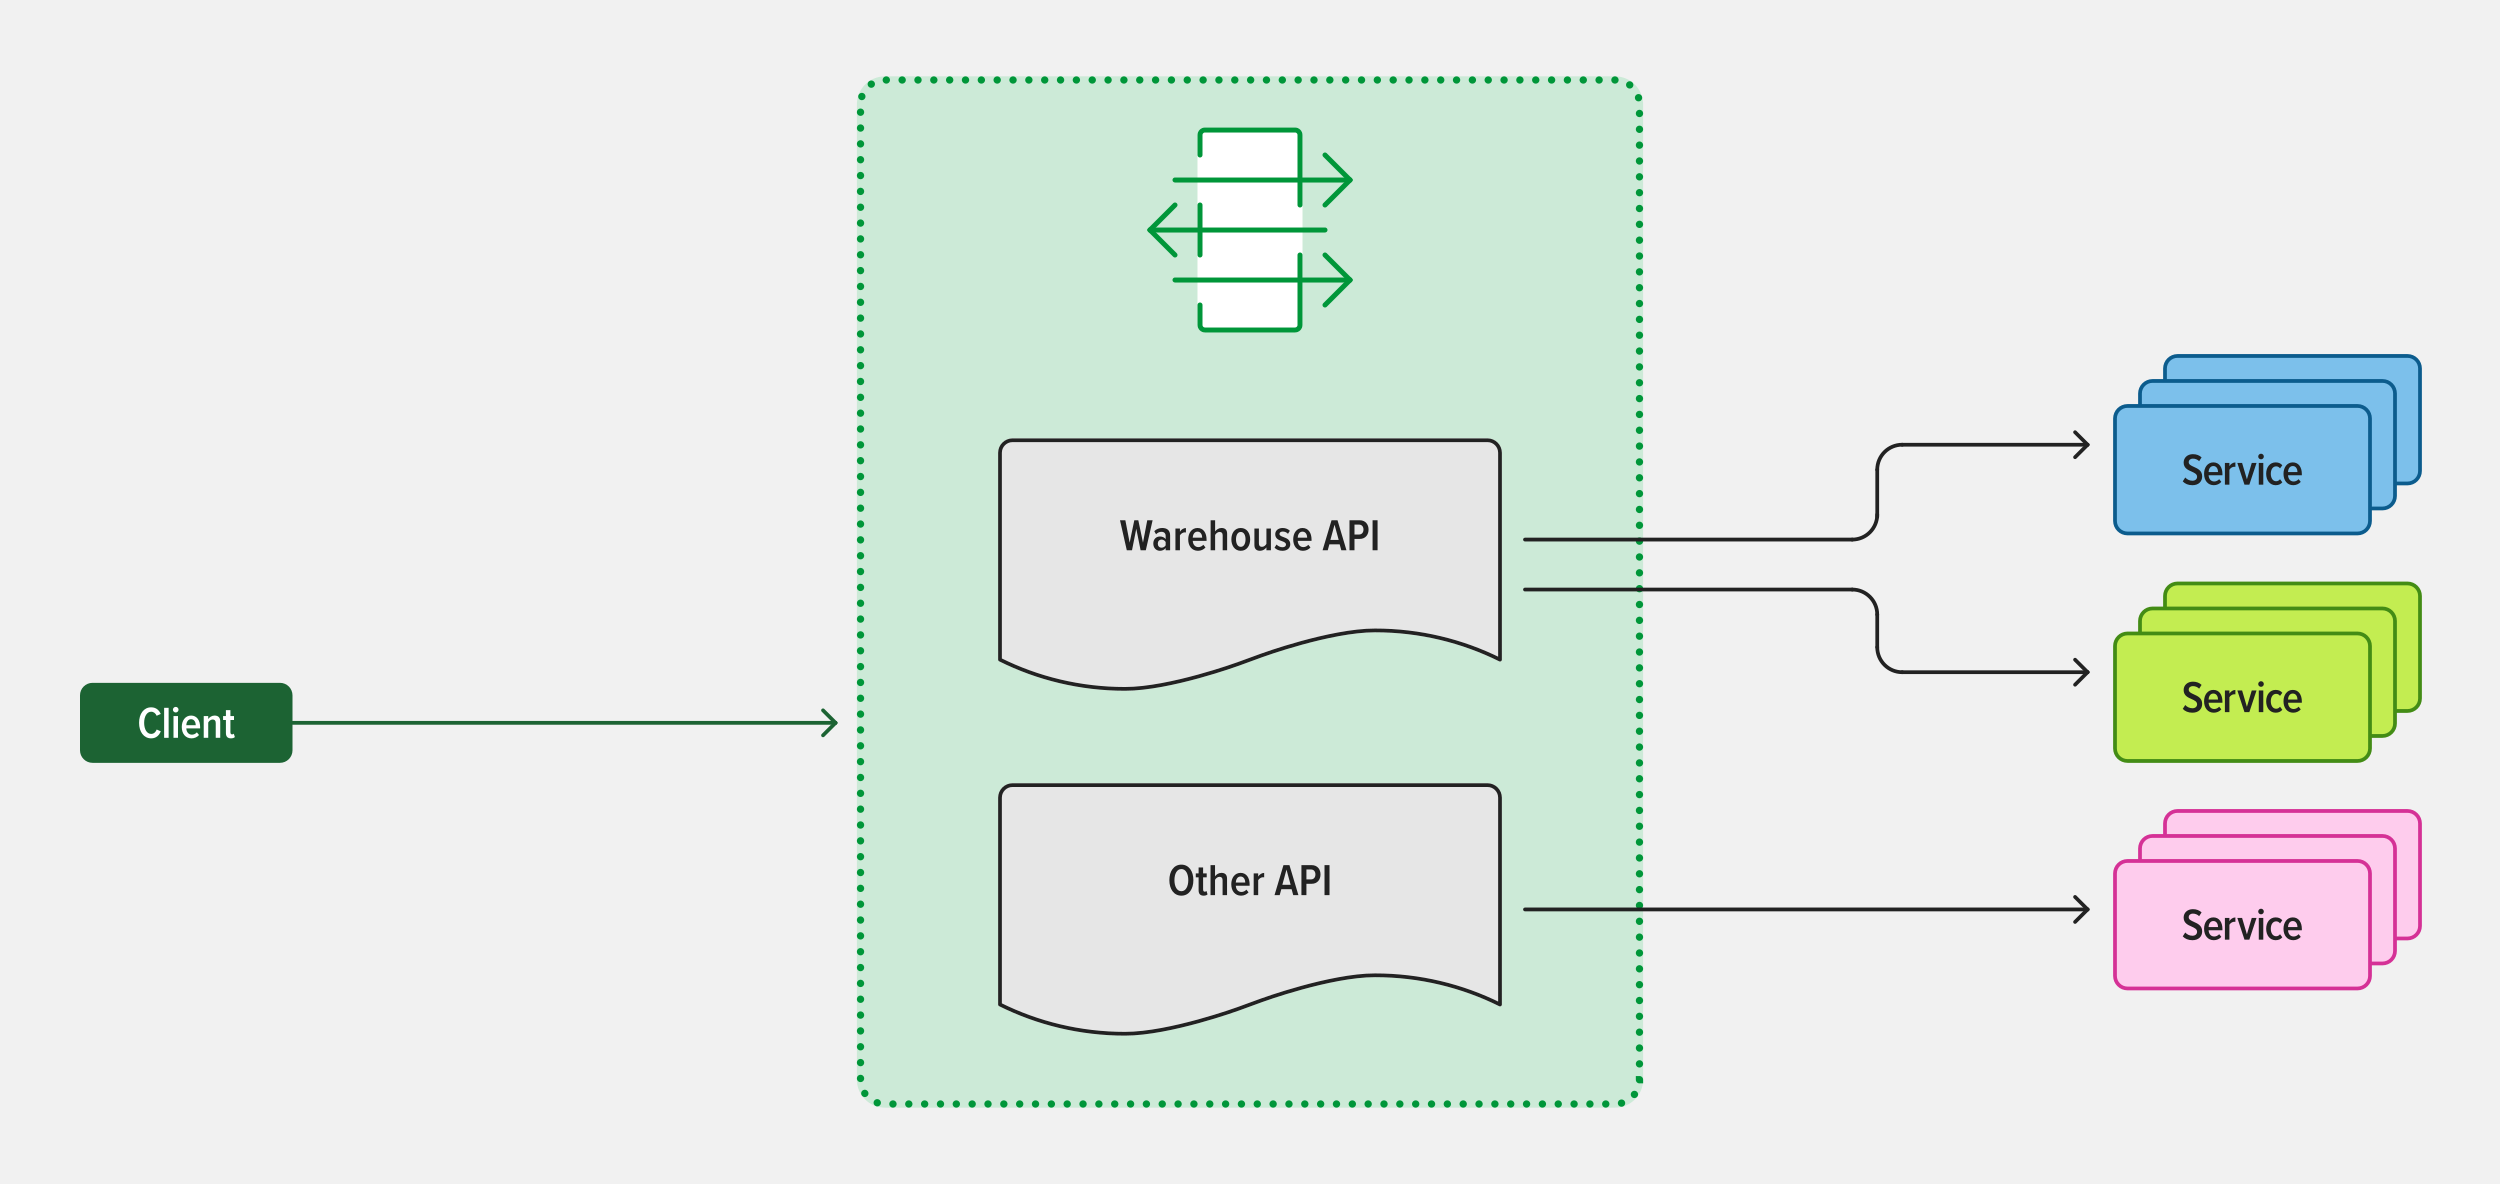 <?xml version="1.0" encoding="utf-8"?>
<!-- Generator: Adobe Illustrator 26.0.1, SVG Export Plug-In . SVG Version: 6.00 Build 0)  -->
<svg version="1.1" xmlns="http://www.w3.org/2000/svg" xmlns:xlink="http://www.w3.org/1999/xlink" x="0px" y="0px"
	 viewBox="0 0 625 296" style="enable-background:new 0 0 625 296;" xml:space="preserve">
<style type="text/css">
	.st0{fill:#F1F1F1;}
	.st1{fill:#CCEAD7;}
	.st2{fill:none;stroke:#CCEAD7;stroke-width:1.5;stroke-linecap:round;stroke-miterlimit:10;}
	.st3{fill:#CCCCCC;}
	.st4{fill:none;stroke:#009639;stroke-width:1.5;stroke-miterlimit:10;}
	.st5{fill:#009639;stroke:#C20025;stroke-width:1.5;stroke-linecap:round;stroke-linejoin:round;stroke-miterlimit:10;}
	.st6{fill:none;stroke:#C20025;stroke-width:1.5;stroke-linecap:round;stroke-linejoin:round;stroke-miterlimit:10;}
	.st7{fill:none;}
	.st8{fill:#C20025;}
	.st9{fill:#009639;}
	.st10{fill:#FFFFFF;}
	.st11{fill:#222222;}
	.st12{fill:#E6E6E6;}
	.st13{fill:none;stroke:#E6E6E6;stroke-width:1.5;stroke-miterlimit:10;}
	.st14{fill:none;stroke:#222222;stroke-width:1.5;stroke-linecap:round;stroke-miterlimit:10;}
	.st15{fill:#D6E2FA;}
	.st16{fill:none;stroke:#D6E2FA;stroke-width:4.043;stroke-linecap:round;stroke-miterlimit:10;}
	.st17{fill:none;stroke:#326CE5;stroke-width:4.043;stroke-linecap:round;stroke-miterlimit:10;stroke-dasharray:0.028,8.072;}
	.st18{fill:none;stroke:#CCEAD7;stroke-width:3;stroke-linecap:round;stroke-miterlimit:10;}
	.st19{fill:none;stroke:#009639;stroke-width:3;stroke-linecap:round;stroke-miterlimit:10;stroke-dasharray:0.025,5.999;}
	.st20{fill:none;stroke:#222222;stroke-width:1.5;stroke-linecap:round;stroke-miterlimit:1.5;}
	.st21{fill:#999999;}
	.st22{fill:#FFFFFF;stroke:#222222;stroke-width:2;stroke-miterlimit:10;}
	.st23{fill:none;stroke:#222222;stroke-width:2;stroke-linecap:round;stroke-miterlimit:10;}
	.st24{fill:none;stroke:#222222;stroke-width:2;stroke-miterlimit:10;}
	.st25{fill:none;stroke:#222222;stroke-width:2;stroke-linecap:round;stroke-linejoin:round;stroke-miterlimit:10;}
	.st26{fill:#FFFFFF;stroke:#222222;stroke-width:2;stroke-linejoin:round;stroke-miterlimit:10;}
	.st27{fill:#FFFFFF;stroke:#222222;stroke-width:2;stroke-linecap:round;stroke-linejoin:round;stroke-miterlimit:10;}
	.st28{fill:none;stroke:#222222;stroke-width:1.5;stroke-linecap:round;stroke-linejoin:round;stroke-miterlimit:10;}
	.st29{fill:none;stroke:#343434;stroke-width:1.5;stroke-linecap:round;stroke-linejoin:round;stroke-miterlimit:10;}
	.st30{fill:#FFFFFF;stroke:#222222;stroke-width:1.25;stroke-miterlimit:10;}
	.st31{fill:none;stroke:#222222;stroke-width:1.25;stroke-linecap:round;stroke-miterlimit:10;}
	.st32{fill:none;stroke:#222222;stroke-width:1.25;stroke-miterlimit:10;}
	.st33{fill:none;stroke:#222222;stroke-width:1.25;stroke-linecap:round;stroke-linejoin:round;stroke-miterlimit:10;}
	.st34{fill:#FFFFFF;stroke:#222222;stroke-width:1.25;stroke-linejoin:round;stroke-miterlimit:10;}
	.st35{fill:#FFFFFF;stroke:#222222;stroke-width:1.25;stroke-linecap:round;stroke-linejoin:round;stroke-miterlimit:10;}
	.st36{fill:none;stroke:#343434;stroke-width:0.938;stroke-linecap:round;stroke-linejoin:round;stroke-miterlimit:10;}
	.st37{fill:none;stroke:#222222;stroke-width:0.938;stroke-linecap:round;stroke-linejoin:round;stroke-miterlimit:10;}
	.st38{fill:#212222;}
	.st39{fill:none;stroke:#676767;stroke-width:1.5;stroke-linecap:round;stroke-linejoin:round;stroke-miterlimit:10;}
	.st40{fill:none;stroke:#F1F1F1;stroke-width:1.5;stroke-linecap:round;stroke-miterlimit:1.5;}
	.st41{fill:none;stroke:#1C6333;stroke-width:1.5;stroke-linecap:round;stroke-linejoin:round;stroke-miterlimit:10;}
	.st42{fill:none;stroke:#33208C;stroke-width:1.5;stroke-linecap:round;stroke-miterlimit:10;}
	.st43{fill:none;stroke:#009639;stroke-width:1.5;stroke-linecap:round;stroke-miterlimit:10;}
	.st44{fill:none;stroke:#FFFFFF;stroke-width:1.57;stroke-linecap:round;stroke-linejoin:round;stroke-miterlimit:10;}
	.st45{fill:none;stroke:#FFFFFF;stroke-width:0.785;stroke-miterlimit:10;}
	.st46{fill:none;stroke:#009639;stroke-width:1.5;stroke-linecap:round;stroke-linejoin:round;stroke-miterlimit:10;}
	.st47{fill:none;stroke:#33208C;stroke-width:1.5;stroke-linecap:round;stroke-linejoin:round;stroke-miterlimit:10;}
	.st48{fill:#009639;stroke:#222222;stroke-width:1.5;stroke-linecap:round;stroke-linejoin:round;stroke-miterlimit:10;}
	.st49{fill:#D6E2FA;stroke:#D6E2FA;stroke-width:4;stroke-linecap:round;stroke-miterlimit:10;}
	.st50{fill:none;stroke:#FFFFFF;stroke-width:3.139;stroke-linecap:round;stroke-linejoin:round;stroke-miterlimit:10;}
	.st51{fill:none;stroke:#FFFFFF;stroke-width:2.087;stroke-linecap:round;stroke-linejoin:round;stroke-miterlimit:10;}
	.st52{fill:#326DE6;}
	.st53{fill:none;stroke:#D6E2FA;stroke-width:2.335;stroke-linecap:round;stroke-miterlimit:10;}
	.st54{fill:none;stroke:#CCEAD7;stroke-width:1.758;stroke-linecap:round;stroke-miterlimit:10;}
	.st55{fill:none;stroke:#009639;stroke-width:1.758;stroke-linecap:round;stroke-miterlimit:10;stroke-dasharray:0.015,3.517;}
	.st56{fill:none;stroke:#FFFFFF;stroke-width:0.981;stroke-linecap:round;stroke-linejoin:round;stroke-miterlimit:10;}
	.st57{fill:none;stroke:#FFFFFF;stroke-width:0.49;stroke-miterlimit:10;}
	.st58{fill:none;stroke:#326CE5;stroke-width:2.512;stroke-linecap:round;stroke-miterlimit:10;stroke-dasharray:0.025,5.02;}
	.st59{fill:none;stroke:#009639;stroke-width:3;stroke-linecap:round;stroke-miterlimit:10;stroke-dasharray:0.025,6.488;}
	.st60{fill:#1C6333;}
	.st61{fill:#7CC0EB;}
	.st62{fill:none;stroke:#0C5C8D;stroke-width:1.5;stroke-miterlimit:10;}
	.st63{fill:#C3ED51;}
	.st64{fill:none;stroke:#438C15;stroke-width:1.5;stroke-miterlimit:10;}
	.st65{fill:#FECCED;}
	.st66{fill:none;stroke:#D53196;stroke-width:1.5;stroke-miterlimit:10;}
	.st67{fill:none;stroke:#222222;stroke-width:0.938;stroke-linecap:round;stroke-miterlimit:1.5;}
	.st68{fill:none;stroke:#222222;stroke-width:0.938;stroke-linecap:round;stroke-miterlimit:10;}
	.st69{fill:none;stroke:#F1F1F1;stroke-width:0.938;stroke-linecap:round;stroke-miterlimit:1.5;}
	.st70{fill:none;stroke:#1C6333;stroke-width:0.938;stroke-linecap:round;stroke-linejoin:round;stroke-miterlimit:10;}
	.st71{fill:none;stroke:#33208C;stroke-width:0.938;stroke-linecap:round;stroke-miterlimit:10;}
	.st72{fill:none;stroke:#009639;stroke-width:0.938;stroke-linecap:round;stroke-miterlimit:10;}
	.st73{fill:none;stroke:#009639;stroke-width:0.938;stroke-linecap:round;stroke-linejoin:round;stroke-miterlimit:10;}
	.st74{fill:none;stroke:#33208C;stroke-width:0.938;stroke-linecap:round;stroke-linejoin:round;stroke-miterlimit:10;}
	.st75{fill:#009639;stroke:#222222;stroke-width:0.938;stroke-linecap:round;stroke-linejoin:round;stroke-miterlimit:10;}
	.st76{fill:none;stroke:#FFFFFF;stroke-width:2;stroke-linecap:round;stroke-linejoin:round;stroke-miterlimit:10;}
	.st77{fill:none;stroke:#009639;stroke-width:2;stroke-linecap:round;stroke-linejoin:round;stroke-miterlimit:10;}
	.st78{fill:none;stroke:#FFFFFF;stroke-width:1.5;stroke-linejoin:round;stroke-miterlimit:10;}
	.st79{fill:#343434;}
	.st80{fill:none;stroke:#CCEAD7;stroke-width:1.824;stroke-linecap:round;stroke-miterlimit:10;}
	
		.st81{fill:none;stroke:#009639;stroke-width:1.824;stroke-linecap:round;stroke-miterlimit:10;stroke-dasharray:0.015,3.945;}
	.st82{fill:none;stroke:#0C5C8D;stroke-width:0.938;stroke-miterlimit:10;}
	.st83{fill:none;stroke:#438C15;stroke-width:0.938;stroke-miterlimit:10;}
	.st84{fill:none;stroke:#D53196;stroke-width:0.938;stroke-miterlimit:10;}
	.st85{fill:none;stroke:#FFFFFF;stroke-width:1.25;stroke-linecap:round;stroke-linejoin:round;stroke-miterlimit:10;}
	.st86{fill:none;stroke:#009639;stroke-width:1.25;stroke-linecap:round;stroke-linejoin:round;stroke-miterlimit:10;}
	.st87{fill:none;stroke:#FFFFFF;stroke-width:0.938;stroke-linejoin:round;stroke-miterlimit:10;}
	.st88{fill:none;stroke:#D6E2FA;stroke-width:2.512;stroke-linecap:round;stroke-miterlimit:10;}
	.st89{fill:none;stroke:#FFFFFF;stroke-width:1.962;stroke-linecap:round;stroke-linejoin:round;stroke-miterlimit:10;}
	.st90{fill:none;stroke:#FFFFFF;stroke-width:1.305;stroke-linecap:round;stroke-linejoin:round;stroke-miterlimit:10;}
	.st91{fill:none;stroke:#FFFFFF;stroke-width:1.004;stroke-linecap:round;stroke-miterlimit:10;}
	.st92{fill:none;stroke:#FFFFFF;stroke-width:1.004;stroke-miterlimit:10;}
	.st93{fill:none;stroke:#FFFFFF;stroke-width:2.008;stroke-linecap:round;stroke-linejoin:round;stroke-miterlimit:10;}
	.st94{fill:none;stroke:#FFFFFF;stroke-width:1.335;stroke-linecap:round;stroke-linejoin:round;stroke-miterlimit:10;}
	.st95{fill:none;stroke:#FFFFFF;stroke-width:1.004;stroke-miterlimit:10;}
	.st96{fill:#666666;}
	.st97{fill:none;stroke:#222222;stroke-width:1.5;stroke-miterlimit:10;}
	.st98{fill:#FFFFFF;stroke:#FFFFFF;stroke-linejoin:round;stroke-miterlimit:10;}
	.st99{fill:#FFFFFF;stroke:#FFFFFF;stroke-linecap:round;stroke-linejoin:round;stroke-miterlimit:10;}
	.st100{fill:#FFFFFF;stroke:#FFFFFF;stroke-miterlimit:10;}
	.st101{fill:none;stroke:#009639;stroke-linejoin:round;stroke-miterlimit:10;}
	.st102{fill:none;stroke:#009639;stroke-linecap:round;stroke-linejoin:round;stroke-miterlimit:10;}
	.st103{fill:none;stroke:#009639;stroke-miterlimit:10;}
	.st104{clip-path:url(#SVGID_00000152236213843210981440000009555510173107898250_);}
	.st105{fill:none;stroke:#FFFFFF;stroke-width:2.41;stroke-linecap:round;stroke-linejoin:round;stroke-miterlimit:10;}
	.st106{fill:none;stroke:#FFFFFF;stroke-width:1.602;stroke-linecap:round;stroke-linejoin:round;stroke-miterlimit:10;}
	.st107{fill:none;stroke:#222222;stroke-miterlimit:10;}
	.st108{fill:none;stroke:#00000A;stroke-width:1.5;stroke-linecap:round;stroke-linejoin:round;stroke-miterlimit:10;}
	.st109{fill:none;stroke:#222222;stroke-width:0.5;stroke-miterlimit:10;}
	.st110{fill:none;stroke:#676767;stroke-width:0.938;stroke-linecap:round;stroke-linejoin:round;stroke-miterlimit:10;}
	.st111{fill:#FFFFFF;stroke:#009639;stroke-miterlimit:10;}
	.st112{fill:#FFFFFF;stroke:#009639;stroke-width:0.75;stroke-miterlimit:10;}
	.st113{fill:none;stroke:#009639;stroke-width:0.75;stroke-miterlimit:10;}
	.st114{fill:none;stroke:#009639;stroke-width:1.067;stroke-linecap:round;stroke-miterlimit:10;}
	.st115{fill:none;stroke:#009639;stroke-width:0.75;stroke-linecap:round;stroke-miterlimit:10;}
	.st116{fill:#FFFFFF;stroke:#009639;stroke-width:1;stroke-linecap:round;stroke-linejoin:round;stroke-miterlimit:10;}
	.st117{fill:#FFFFFF;stroke:#009639;stroke-width:1;stroke-miterlimit:10;}
	.st118{fill:none;stroke:#009639;stroke-width:1;stroke-linecap:round;stroke-linejoin:round;stroke-miterlimit:10;}
	.st119{fill:#FFFFFF;stroke:#009639;stroke-width:1;stroke-linejoin:round;stroke-miterlimit:10;}
	.st120{fill:none;stroke:#009639;stroke-linecap:round;stroke-linejoin:round;}
	.st121{fill:none;stroke:#009639;stroke-linecap:round;stroke-linejoin:round;stroke-dasharray:0.027,1.64;}
	.st122{clip-path:url(#SVGID_00000009587400220601797050000005479802544605492644_);}
	.st123{fill:none;stroke:#009639;stroke-width:1;stroke-linecap:round;stroke-miterlimit:10;}
	.st124{fill:#FFFFFF;stroke:#009639;stroke-width:1;stroke-linecap:round;stroke-miterlimit:10;}
	.st125{fill:none;stroke:#FFFFFF;stroke-width:1;stroke-linecap:round;stroke-linejoin:round;stroke-miterlimit:10;}
	.st126{fill:#FFFFFF;stroke:#666666;stroke-width:3.5;stroke-miterlimit:10;}
	.st127{fill:none;stroke:#666666;stroke-width:2;stroke-linecap:round;stroke-miterlimit:10;}
	.st128{fill:none;stroke:#666666;stroke-width:2;stroke-miterlimit:10;}
	.st129{fill:none;stroke:#666666;stroke-width:2;stroke-linecap:round;stroke-linejoin:round;stroke-miterlimit:10;}
	.st130{fill:#FFFFFF;stroke:#666666;stroke-width:3.5;stroke-linejoin:round;stroke-miterlimit:10;}
	.st131{fill:none;stroke:#666666;stroke-width:2.5;stroke-linecap:round;stroke-linejoin:round;stroke-miterlimit:10;}
	.st132{fill:none;stroke:#666666;stroke-width:2.5;stroke-linecap:round;stroke-miterlimit:10;}
	.st133{fill:none;stroke:#009639;stroke-width:3;stroke-linecap:round;stroke-miterlimit:10;stroke-dasharray:0.025,5.996;}
	.st134{fill:none;stroke:#FFFFFF;stroke-width:1.5;stroke-linecap:round;stroke-miterlimit:1.5;}
	.st135{fill:none;stroke:#666666;stroke-width:1.5;stroke-linecap:round;stroke-miterlimit:1.5;}
	.st136{fill:none;stroke:#CCCCCC;stroke-width:4;stroke-linecap:round;stroke-miterlimit:10;}
	.st137{fill:none;stroke:#E6E6E6;stroke-width:2.5;stroke-miterlimit:10;}
	.st138{fill:none;stroke:#009639;stroke-width:2.5;stroke-linecap:round;stroke-miterlimit:10;}
	.st139{fill:#CCCCCC;stroke:#CCCCCC;stroke-width:4;stroke-miterlimit:10;}
	.st140{fill:none;stroke:#676767;stroke-width:2;stroke-miterlimit:10;}
	.st141{fill:none;stroke:#676767;stroke-width:2;stroke-linecap:round;stroke-linejoin:round;stroke-miterlimit:10;}
	.st142{fill:#FFFFFF;stroke:#FFFFFF;stroke-width:2.5;stroke-linecap:round;stroke-miterlimit:10;}
	.st143{fill:none;stroke:#676767;stroke-width:3.257;stroke-miterlimit:10;}
	.st144{fill:#FFFFFF;stroke:#676767;stroke-width:2.5;stroke-linecap:round;stroke-miterlimit:10;}
	.st145{fill:none;stroke:#676767;stroke-width:2.5;stroke-miterlimit:10;}
	.st146{fill:#FFFFFF;stroke:#666666;stroke-width:3;stroke-miterlimit:10;}
	.st147{fill:#FFFFFF;stroke:#666666;stroke-width:2.5;stroke-linecap:round;stroke-linejoin:round;stroke-miterlimit:10;}
	.st148{fill:none;stroke:#676767;stroke-width:2;stroke-linecap:round;stroke-miterlimit:10;}
	.st149{fill:none;stroke:#CCEAD7;stroke-width:4;stroke-linecap:round;stroke-miterlimit:10;}
	.st150{fill:none;stroke:#009639;stroke-width:4;stroke-linecap:round;stroke-miterlimit:10;stroke-dasharray:0.025,9.493;}
	.st151{fill:none;stroke:#0C5C8D;stroke-width:2;stroke-miterlimit:10;}
	.st152{fill:none;stroke:#438C15;stroke-width:2;stroke-miterlimit:10;}
	.st153{fill:none;stroke:#D53196;stroke-width:2;stroke-miterlimit:10;}
	.st154{fill:none;stroke:#FFFFFF;stroke-width:2;stroke-linejoin:round;stroke-miterlimit:10;}
	.st155{fill:#FFFFFF;stroke:#666666;stroke-width:2;stroke-linecap:round;stroke-linejoin:round;stroke-miterlimit:10;}
	.st156{fill:#FFFFFF;stroke:#FFFFFF;stroke-width:2;stroke-linejoin:round;stroke-miterlimit:10;}
	.st157{fill:none;stroke:#009639;stroke-width:1.667;stroke-linecap:round;stroke-linejoin:round;stroke-miterlimit:10;}
	.st158{fill:#E6E6E6;stroke:#666666;stroke-width:2;stroke-linecap:round;stroke-linejoin:round;stroke-miterlimit:10;}
	.st159{fill:none;stroke:#343434;stroke-width:2;stroke-linecap:round;stroke-linejoin:round;stroke-miterlimit:10;}
	.st160{fill:none;stroke:#343434;stroke-width:2;stroke-linecap:round;stroke-miterlimit:10;}
	.st161{fill:#231F20;stroke:#000000;stroke-miterlimit:10;}
	.st162{fill:none;stroke:#76777A;stroke-width:1.338;stroke-linecap:round;stroke-miterlimit:10;}
	.st163{enable-background:new    ;}
	.st164{fill:none;stroke:#00953B;stroke-width:2.007;stroke-miterlimit:10;}
	.st165{fill:none;stroke:#00953B;stroke-width:1.338;stroke-linecap:round;stroke-miterlimit:10;}
	.st166{fill:none;stroke:#00953B;stroke-width:1.338;stroke-linecap:round;stroke-miterlimit:10;stroke-dasharray:2.01,3.014;}
	.st167{fill:none;stroke:#00953B;stroke-width:1.338;stroke-linejoin:round;stroke-miterlimit:10;}
	.st168{fill:none;stroke:#00953B;stroke-width:1.338;stroke-miterlimit:10;}
	.st169{fill:none;stroke:#00953B;stroke-width:4.015;stroke-linecap:round;stroke-miterlimit:10;}
	.st170{clip-path:url(#SVGID_00000034795874365690871490000003939597817052291237_);}
	.st171{clip-path:url(#SVGID_00000101067271396104651140000000411628930929881011_);}
	.st172{fill:none;stroke:#00953B;stroke-width:2.007;stroke-linecap:round;stroke-linejoin:round;stroke-miterlimit:10;}
	.st173{fill:none;stroke:#00953B;stroke-width:1.338;stroke-linecap:round;stroke-linejoin:round;stroke-miterlimit:10;}
	.st174{fill:#00953B;}
	.st175{fill:#22753B;}
	.st176{fill:#235833;}
	.st177{fill:#63BC7F;}
	.st178{fill:none;stroke:#00953B;stroke-width:2.007;stroke-linecap:round;stroke-miterlimit:10;}
	.st179{fill:#E4002B;}
	
		.st180{clip-path:url(#SVGID_00000141450267859290423630000016847170102665150899_);fill-rule:evenodd;clip-rule:evenodd;fill:#FFFFFF;}
	.st181{clip-path:url(#SVGID_00000141450267859290423630000016847170102665150899_);}
	
		.st182{clip-path:url(#SVGID_00000101081691837246812240000001752070061196928167_);fill-rule:evenodd;clip-rule:evenodd;fill:#FFFFFF;}
	
		.st183{clip-path:url(#SVGID_00000141450267859290423630000016847170102665150899_);fill-rule:evenodd;clip-rule:evenodd;fill:#E4002B;}
	.st184{clip-path:url(#SVGID_00000046332372388583440150000012942858626475488687_);}
	.st185{clip-path:url(#SVGID_00000047772612920230192350000001655126251016988598_);}
	.st186{clip-path:url(#SVGID_00000029025245161594047800000004215632321526811785_);}
	.st187{fill:none;stroke:#326CE5;stroke-width:2;stroke-miterlimit:10;}
	.st188{clip-path:url(#SVGID_00000018943246744519910490000000967346836444444575_);}
	.st189{fill:#EFEFF0;stroke:#EFEFF0;stroke-width:3;stroke-miterlimit:10;}
	.st190{fill:#76777A;stroke:#76777A;stroke-width:3;stroke-miterlimit:10;}
	.st191{fill:#76777A;}
	.st192{fill:none;stroke:#009639;stroke-width:1.925;stroke-linecap:round;stroke-linejoin:round;stroke-miterlimit:10;}
	.st193{fill:#FFFFFF;stroke:#DADADB;stroke-width:3;stroke-miterlimit:10;}
	.st194{fill:#007934;}
	.st195{fill:#1A5632;}
	.st196{fill:#FFFFFF;stroke:#DADADB;stroke-width:2.367;stroke-miterlimit:10;}
	.st197{fill:#62BB7F;}
	.st198{fill:#FFFFFF;stroke:#76777A;stroke-width:2.695;stroke-miterlimit:10;}
	.st199{fill:none;stroke:#76777A;stroke-width:1.796;stroke-linecap:round;stroke-miterlimit:10;}
	.st200{fill:none;stroke:#76777A;stroke-width:1.796;stroke-miterlimit:10;}
	.st201{fill:none;stroke:#76777A;stroke-width:1.796;stroke-linecap:round;stroke-linejoin:round;stroke-miterlimit:10;}
	.st202{fill:#FFFFFF;stroke:#76777A;stroke-width:3;stroke-linecap:round;stroke-linejoin:round;stroke-miterlimit:10;}
	.st203{fill:none;stroke:#76777A;stroke-width:3;stroke-linecap:round;stroke-linejoin:round;stroke-miterlimit:10;}
	.st204{fill:#FFFFFF;stroke:#DADADB;stroke-width:2.192;stroke-miterlimit:10;}
	.st205{fill:none;stroke:#76777A;stroke-width:3;stroke-miterlimit:10;}
	.st206{fill:#D9D8D6;stroke:#76777A;stroke-width:3;stroke-miterlimit:10;}
	.st207{fill:#353535;}
	.st208{fill:none;stroke:#76777A;stroke-width:3;stroke-linecap:round;stroke-miterlimit:10;}
	.st209{fill:none;stroke:#76777A;stroke-width:3;stroke-linecap:round;stroke-miterlimit:10;stroke-dasharray:0.498,5.975;}
	.st210{fill:none;stroke:#76777A;stroke-width:3;stroke-linecap:round;stroke-miterlimit:10;stroke-dasharray:0.5,6.004;}
	.st211{fill:none;stroke:#76777A;stroke-width:3;stroke-linecap:round;stroke-miterlimit:10;stroke-dasharray:0.508,6.092;}
	.st212{fill:none;stroke:#76777A;stroke-width:3;stroke-linecap:round;stroke-miterlimit:10;stroke-dasharray:0.502,6.024;}
	.st213{clip-path:url(#SVGID_00000093891087588093454070000008237848286208487339_);}
	.st214{fill:none;stroke:#76777A;stroke-width:3;stroke-linecap:round;stroke-miterlimit:10;stroke-dasharray:0.498,5.979;}
	.st215{clip-path:url(#SVGID_00000083073237789547181210000004652814912963070600_);}
	.st216{fill:none;stroke:#76777A;stroke-width:3;stroke-linecap:round;stroke-miterlimit:10;stroke-dasharray:0.499,5.994;}
	.st217{clip-path:url(#SVGID_00000114049732770576416070000010758242753794802865_);}
	.st218{fill:none;stroke:#76777A;stroke-width:3;stroke-linecap:round;stroke-miterlimit:10;stroke-dasharray:0.498,5.971;}
	.st219{clip-path:url(#SVGID_00000109015791207009601140000015975957696273354166_);}
	.st220{fill:none;stroke:#76777A;stroke-width:3;stroke-linecap:round;stroke-miterlimit:10;stroke-dasharray:0.5,5.996;}
	.st221{fill:#FFFFFF;stroke:#222222;stroke-width:1.5;stroke-miterlimit:10;}
	.st222{fill:#FFFFFF;stroke:#222222;stroke-width:1.5;stroke-linecap:round;stroke-linejoin:round;stroke-miterlimit:10;}
	.st223{fill:#FFFFFF;stroke:#C20025;stroke-width:1.5;stroke-miterlimit:10;}
	.st224{fill:none;stroke:#C20025;stroke-width:1.5;stroke-miterlimit:10;}
	.st225{fill:#FFFFFF;stroke:#FFFFFF;stroke-width:1.5;stroke-linejoin:round;stroke-miterlimit:10;}
	.st226{fill:#FFFFFF;stroke:#FFFFFF;stroke-width:1.5;stroke-linecap:round;stroke-linejoin:round;stroke-miterlimit:10;}
	.st227{fill:#FFFFFF;stroke:#FFFFFF;stroke-width:1.5;stroke-miterlimit:10;}
	.st228{fill:none;stroke:#009639;stroke-width:1.5;stroke-linejoin:round;stroke-miterlimit:10;}
	.st229{clip-path:url(#SVGID_00000101809185501119859910000013684245182163292550_);}
	.st230{fill:#FFFFFF;stroke:#FFFFFF;stroke-width:1.5;stroke-linecap:round;stroke-miterlimit:10;}
	.st231{fill:none;stroke:#FFFFFF;stroke-width:1.5;stroke-linecap:round;stroke-linejoin:round;stroke-miterlimit:10;}
	.st232{fill:#FFFFFF;stroke:#009639;stroke-width:1.5;stroke-linecap:round;stroke-linejoin:round;stroke-miterlimit:10;}
	.st233{fill:#FFFFFF;stroke:#009639;stroke-width:1.125;stroke-linecap:round;stroke-linejoin:round;stroke-miterlimit:10;}
	.st234{fill:none;stroke:#009639;stroke-width:1.125;stroke-linejoin:round;stroke-miterlimit:10;}
	.st235{fill:#FFFFFF;stroke:#FFFFFF;stroke-width:1.125;stroke-linecap:round;stroke-linejoin:round;stroke-miterlimit:10;}
	.st236{fill:#FFFFFF;stroke:#FFFFFF;stroke-width:1.125;stroke-linejoin:round;stroke-miterlimit:10;}
	.st237{fill:none;stroke:#009639;stroke-width:1.125;stroke-linecap:round;stroke-linejoin:round;stroke-miterlimit:10;}
	.st238{fill:#009639;stroke:#009639;stroke-width:1.5;stroke-linecap:round;stroke-linejoin:round;stroke-miterlimit:10;}
	.st239{fill:none;stroke:#009639;stroke-width:2;stroke-linecap:round;stroke-miterlimit:10;}
	.st240{fill:none;stroke:#009639;stroke-width:2;stroke-miterlimit:10;}
	.st241{clip-path:url(#SVGID_00000010288180825861232340000012878043683655475602_);}
	.st242{fill:none;stroke:#C20025;stroke-width:1.5;stroke-linecap:round;stroke-miterlimit:10;}
	.st243{fill:none;stroke:#CCEAD7;stroke-width:0.856;stroke-linecap:round;stroke-miterlimit:10;}
	.st244{fill:none;stroke:#009639;stroke-width:0.938;stroke-miterlimit:10;}
	.st245{fill:#009639;stroke:#C20025;stroke-width:0.938;stroke-linecap:round;stroke-linejoin:round;stroke-miterlimit:10;}
	.st246{fill:none;stroke:#C20025;stroke-width:0.938;stroke-linecap:round;stroke-linejoin:round;stroke-miterlimit:10;}
	.st247{fill:#FFFFFF;stroke:#222222;stroke-width:0.938;stroke-miterlimit:10;}
	.st248{fill:#FFFFFF;stroke:#222222;stroke-width:0.938;stroke-linecap:round;stroke-linejoin:round;stroke-miterlimit:10;}
	.st249{fill:#FFFFFF;stroke:#C20025;stroke-width:0.938;stroke-miterlimit:10;}
	.st250{fill:none;stroke:#C20025;stroke-width:0.938;stroke-miterlimit:10;}
	.st251{fill:#FFFFFF;stroke:#FFFFFF;stroke-width:0.938;stroke-linejoin:round;stroke-miterlimit:10;}
	.st252{fill:#FFFFFF;stroke:#FFFFFF;stroke-width:0.938;stroke-linecap:round;stroke-linejoin:round;stroke-miterlimit:10;}
	.st253{fill:#FFFFFF;stroke:#FFFFFF;stroke-width:0.938;stroke-miterlimit:10;}
	.st254{fill:none;stroke:#009639;stroke-width:0.938;stroke-linejoin:round;stroke-miterlimit:10;}
	.st255{clip-path:url(#SVGID_00000161630621521225468190000016991856881492580537_);}
	.st256{fill:#FFFFFF;stroke:#FFFFFF;stroke-width:0.938;stroke-linecap:round;stroke-miterlimit:10;}
	.st257{fill:none;stroke:#FFFFFF;stroke-width:0.938;stroke-linecap:round;stroke-linejoin:round;stroke-miterlimit:10;}
	.st258{fill:#FFFFFF;stroke:#009639;stroke-width:0.938;stroke-linecap:round;stroke-linejoin:round;stroke-miterlimit:10;}
	.st259{fill:#FFFFFF;stroke:#009639;stroke-width:0.703;stroke-linecap:round;stroke-linejoin:round;stroke-miterlimit:10;}
	.st260{fill:none;stroke:#009639;stroke-width:0.703;stroke-linejoin:round;stroke-miterlimit:10;}
	.st261{fill:#FFFFFF;stroke:#FFFFFF;stroke-width:0.703;stroke-linecap:round;stroke-linejoin:round;stroke-miterlimit:10;}
	.st262{fill:#FFFFFF;stroke:#FFFFFF;stroke-width:0.703;stroke-linejoin:round;stroke-miterlimit:10;}
	.st263{fill:none;stroke:#009639;stroke-width:0.703;stroke-linecap:round;stroke-linejoin:round;stroke-miterlimit:10;}
	.st264{fill:#009639;stroke:#009639;stroke-width:0.938;stroke-linecap:round;stroke-linejoin:round;stroke-miterlimit:10;}
	.st265{fill:none;stroke:#C20025;stroke-width:0.938;stroke-linecap:round;stroke-miterlimit:10;}
	.st266{fill:none;stroke:#009639;stroke-width:1.521;stroke-miterlimit:10;}
	.st267{fill:none;stroke:#62C026;stroke-width:1.5;stroke-miterlimit:10;}
	.st268{fill:none;stroke:#1D9CD3;stroke-width:1.5;stroke-miterlimit:10;}
	.st269{fill:none;stroke:#009639;stroke-width:1.389;stroke-miterlimit:10;}
	.st270{clip-path:url(#SVGID_00000140002788875704330500000010335839250997291403_);}
</style>
<g id="Background">
	<rect class="st0" width="625" height="296"/>
</g>
<g id="Art">
	<g>
		<path class="st1" d="M409.868,269.921c0,3.343-2.735,6.079-6.079,6.079H221.211
			c-3.343,0-6.079-2.735-6.079-6.079V26.079c0-3.343,2.735-6.079,6.079-6.079h182.579
			c3.343,0,6.079,2.735,6.079,6.079V269.921z"/>
		<path class="st80" d="M409.868,269.921c0,3.343-2.735,6.079-6.079,6.079H221.211
			c-3.343,0-6.079-2.735-6.079-6.079V26.079c0-3.343,2.735-6.079,6.079-6.079h182.579
			c3.343,0,6.079,2.735,6.079,6.079V269.921z"/>
	</g>
	<g>
		<path class="st81" d="M409.868,269.921c0,3.343-2.735,6.079-6.079,6.079H221.211
			c-3.343,0-6.079-2.735-6.079-6.079V26.079c0-3.343,2.735-6.079,6.079-6.079h182.579
			c3.343,0,6.079,2.736,6.079,6.079V269.921L409.868,269.921z"/>
	</g>
	<g>
		<path class="st60" d="M73.125,187.584c0,1.719-1.406,3.125-3.125,3.125H23.125c-1.719,0-3.125-1.406-3.125-3.125v-13.75
			c0-1.719,1.406-3.125,3.125-3.125H70c1.719,0,3.125,1.406,3.125,3.125V187.584z"/>
	</g>
	<g>
		<path class="st61" d="M605,117.74c0,1.719-1.406,3.125-3.125,3.125h-57.5c-1.719,0-3.125-1.406-3.125-3.125v-25.625
			c0-1.719,1.406-3.125,3.125-3.125h57.5c1.719,0,3.125,1.406,3.125,3.125V117.74z"/>
		<path class="st82" d="M605,117.74c0,1.719-1.406,3.125-3.125,3.125h-57.5c-1.719,0-3.125-1.406-3.125-3.125v-25.625
			c0-1.719,1.406-3.125,3.125-3.125h57.5c1.719,0,3.125,1.406,3.125,3.125V117.74z"/>
	</g>
	<g>
		<path class="st61" d="M598.75,123.99c0,1.719-1.406,3.125-3.125,3.125h-57.5c-1.719,0-3.125-1.406-3.125-3.125v-25.625
			c0-1.719,1.406-3.125,3.125-3.125h57.5c1.719,0,3.125,1.406,3.125,3.125V123.99z"/>
		<path class="st82" d="M598.75,123.99c0,1.719-1.406,3.125-3.125,3.125h-57.5c-1.719,0-3.125-1.406-3.125-3.125v-25.625
			c0-1.719,1.406-3.125,3.125-3.125h57.5c1.719,0,3.125,1.406,3.125,3.125V123.99z"/>
	</g>
	<g>
		<path class="st61" d="M592.5,130.24c0,1.719-1.406,3.125-3.125,3.125h-57.5c-1.719,0-3.125-1.406-3.125-3.125V104.615
			c0-1.719,1.406-3.125,3.125-3.125h57.5c1.719,0,3.125,1.406,3.125,3.125V130.24z"/>
		<path class="st82" d="M592.5,130.24c0,1.719-1.406,3.125-3.125,3.125h-57.5c-1.719,0-3.125-1.406-3.125-3.125V104.615
			c0-1.719,1.406-3.125,3.125-3.125h57.5c1.719,0,3.125,1.406,3.125,3.125V130.24z"/>
	</g>
	<g>
		<path class="st63" d="M605,174.615c0,1.719-1.406,3.125-3.125,3.125h-57.5c-1.719,0-3.125-1.406-3.125-3.125v-25.625
			c0-1.719,1.406-3.125,3.125-3.125h57.5c1.719,0,3.125,1.406,3.125,3.125V174.615z"/>
		<path class="st83" d="M605,174.615c0,1.719-1.406,3.125-3.125,3.125h-57.5c-1.719,0-3.125-1.406-3.125-3.125v-25.625
			c0-1.719,1.406-3.125,3.125-3.125h57.5c1.719,0,3.125,1.406,3.125,3.125V174.615z"/>
	</g>
	<g>
		<path class="st63" d="M598.75,180.865c0,1.719-1.406,3.125-3.125,3.125h-57.5c-1.719,0-3.125-1.406-3.125-3.125v-25.625
			c0-1.719,1.406-3.125,3.125-3.125h57.5c1.719,0,3.125,1.406,3.125,3.125V180.865z"/>
		<path class="st83" d="M598.75,180.865c0,1.719-1.406,3.125-3.125,3.125h-57.5c-1.719,0-3.125-1.406-3.125-3.125v-25.625
			c0-1.719,1.406-3.125,3.125-3.125h57.5c1.719,0,3.125,1.406,3.125,3.125V180.865z"/>
	</g>
	<g>
		<path class="st63" d="M592.5,187.115c0,1.719-1.406,3.125-3.125,3.125h-57.5c-1.719,0-3.125-1.406-3.125-3.125v-25.625
			c0-1.719,1.406-3.125,3.125-3.125h57.5c1.719,0,3.125,1.406,3.125,3.125V187.115z"/>
		<path class="st83" d="M592.5,187.115c0,1.719-1.406,3.125-3.125,3.125h-57.5c-1.719,0-3.125-1.406-3.125-3.125v-25.625
			c0-1.719,1.406-3.125,3.125-3.125h57.5c1.719,0,3.125,1.406,3.125,3.125V187.115z"/>
	</g>
	<g>
		<path class="st65" d="M605,231.49c0,1.719-1.406,3.125-3.125,3.125h-57.5c-1.719,0-3.125-1.406-3.125-3.125v-25.625
			c0-1.719,1.406-3.125,3.125-3.125h57.5c1.719,0,3.125,1.406,3.125,3.125V231.49z"/>
		<path class="st84" d="M605,231.49c0,1.719-1.406,3.125-3.125,3.125h-57.5c-1.719,0-3.125-1.406-3.125-3.125v-25.625
			c0-1.719,1.406-3.125,3.125-3.125h57.5c1.719,0,3.125,1.406,3.125,3.125V231.49z"/>
	</g>
	<g>
		<path class="st65" d="M598.75,237.74c0,1.719-1.406,3.125-3.125,3.125h-57.5c-1.719,0-3.125-1.406-3.125-3.125v-25.625
			c0-1.719,1.406-3.125,3.125-3.125h57.5c1.719,0,3.125,1.406,3.125,3.125V237.74z"/>
		<path class="st84" d="M598.75,237.74c0,1.719-1.406,3.125-3.125,3.125h-57.5c-1.719,0-3.125-1.406-3.125-3.125v-25.625
			c0-1.719,1.406-3.125,3.125-3.125h57.5c1.719,0,3.125,1.406,3.125,3.125V237.74z"/>
	</g>
	<g>
		<path class="st65" d="M592.5,243.99c0,1.719-1.406,3.125-3.125,3.125h-57.5c-1.719,0-3.125-1.406-3.125-3.125v-25.625
			c0-1.719,1.406-3.125,3.125-3.125h57.5c1.719,0,3.125,1.406,3.125,3.125V243.99z"/>
		<path class="st84" d="M592.5,243.99c0,1.719-1.406,3.125-3.125,3.125h-57.5c-1.719,0-3.125-1.406-3.125-3.125v-25.625
			c0-1.719,1.406-3.125,3.125-3.125h57.5c1.719,0,3.125,1.406,3.125,3.125V243.99z"/>
	</g>
	<g>
		<g>
			<path class="st10" d="M325,81.25c0,0.688-0.562,1.25-1.25,1.25h-22.5c-0.688,0-1.25-0.562-1.25-1.25v-47.5
				c0-0.688,0.562-1.25,1.25-1.25h22.5c0.688,0,1.25,0.562,1.25,1.25V81.25z"/>
			<path class="st85" d="M325,81.25c0,0.688-0.562,1.25-1.25,1.25h-22.5c-0.688,0-1.25-0.562-1.25-1.25v-47.5
				c0-0.688,0.562-1.25,1.25-1.25h22.5c0.688,0,1.25,0.562,1.25,1.25V81.25z"/>
		</g>
		<g>
			<g>
				<g>
					<line class="st86" x1="331.25" y1="51.25" x2="337.5" y2="45"/>
					<line class="st86" x1="331.25" y1="38.75" x2="337.5" y2="45"/>
				</g>
				<line class="st86" x1="293.75" y1="45" x2="337.5" y2="45"/>
			</g>
			<g>
				<g>
					<line class="st86" x1="331.25" y1="76.25" x2="337.5" y2="70"/>
					<line class="st86" x1="331.25" y1="63.75" x2="337.5" y2="70"/>
				</g>
				<line class="st86" x1="293.75" y1="70" x2="337.5" y2="70"/>
			</g>
			<g>
				<g>
					<line class="st86" x1="293.75" y1="63.75" x2="287.5" y2="57.5"/>
					<line class="st86" x1="293.75" y1="51.25" x2="287.5" y2="57.5"/>
				</g>
				<line class="st86" x1="331.25" y1="57.5" x2="287.5" y2="57.5"/>
			</g>
			<line class="st86" x1="300" y1="63.75" x2="300" y2="51.25"/>
			<g>
				<path class="st86" d="M325,63.75v17.5c0,0.688-0.562,1.25-1.25,1.25h-22.5c-0.688,0-1.25-0.562-1.25-1.25v-5"/>
			</g>
			<g>
				<path class="st86" d="M300,38.75v-5c0-0.688,0.562-1.25,1.25-1.25h22.5c0.688,0,1.25,0.562,1.25,1.25v17.5"/>
			</g>
		</g>
	</g>
	<g>
		<path class="st12" d="M253.125,110.061c-1.719,0-3.125,1.406-3.125,3.125v51.726
			c9.414,4.678,20.025,7.309,31.25,7.309s28.314-6.237,28.314-6.237
			c1.615-0.589,4.257-1.554,5.871-2.143c0,0,17.089-6.237,28.314-6.237s21.836,2.631,31.25,7.309v-9.748
			c0-1.719,0-4.531,0-6.25v-0c0-1.719,0-4.53,0-6.247c0-1.717,0-4.528,0-6.247v-0
			c0-1.719,0-4.531,0-6.25v-16.984c0-1.719-1.406-3.125-3.125-3.125H253.125z"/>
		<path class="st87" d="M253.125,110.061c-1.719,0-3.125,1.406-3.125,3.125v51.726
			c9.414,4.678,20.025,7.309,31.25,7.309s28.314-6.237,28.314-6.237
			c1.615-0.589,4.257-1.554,5.871-2.143c0,0,17.089-6.237,28.314-6.237s21.836,2.631,31.25,7.309v-9.748
			c0-1.719,0-4.531,0-6.25v-0c0-1.719,0-4.53,0-6.247c0-1.717,0-4.528,0-6.247v-0
			c0-1.719,0-4.531,0-6.25v-16.984c0-1.719-1.406-3.125-3.125-3.125H253.125z"/>
	</g>
	<g>
		<g>
			<g>
				<line class="st37" x1="381.25" y1="227.359" x2="521.895" y2="227.359"/>
			</g>
		</g>
		<g>
			<line class="st37" x1="521.895" y1="227.359" x2="518.77" y2="224.234"/>
			<line class="st37" x1="521.895" y1="227.359" x2="518.77" y2="230.484"/>
		</g>
	</g>
	<g>
		<g>
			<line class="st37" x1="381.25" y1="147.388" x2="463.059" y2="147.388"/>
		</g>
	</g>
	<path class="st37" d="M475.559,168.053c-3.452,0-6.25-2.798-6.25-6.25"/>
	<path class="st37" d="M463.059,147.388c3.452,0,6.25,2.798,6.25,6.25"/>
	<g>
		<line class="st37" x1="521.895" y1="168.053" x2="518.77" y2="164.928"/>
		<line class="st37" x1="521.895" y1="168.053" x2="518.77" y2="171.178"/>
	</g>
	<line class="st37" x1="469.309" y1="153.638" x2="469.309" y2="161.803"/>
	<line class="st37" x1="475.559" y1="168.053" x2="521.895" y2="168.053"/>
	<g>
		<g>
			<line class="st37" x1="381.25" y1="134.894" x2="463.059" y2="134.894"/>
		</g>
	</g>
	<path class="st37" d="M463.059,134.894c3.452,0,6.25-2.798,6.25-6.25"/>
	<path class="st37" d="M475.559,111.178c-3.452,0-6.25,2.798-6.25,6.25"/>
	<g>
		<line class="st37" x1="521.895" y1="111.178" x2="518.77" y2="108.053"/>
		<line class="st37" x1="521.895" y1="111.178" x2="518.77" y2="114.303"/>
	</g>
	<line class="st37" x1="469.309" y1="117.428" x2="469.309" y2="129.214"/>
	<line class="st37" x1="475.559" y1="111.178" x2="521.895" y2="111.178"/>
	<g>
		<g>
			<g>
				<line class="st70" x1="73.125" y1="180.709" x2="208.882" y2="180.709"/>
			</g>
		</g>
		<g>
			<line class="st70" x1="208.882" y1="180.709" x2="205.757" y2="177.584"/>
			<line class="st70" x1="208.882" y1="180.709" x2="205.757" y2="183.834"/>
		</g>
	</g>
	<g>
		<g>
			<path class="st37" d="M375,155.164c0-1.719,0-4.531,0-6.25v-35.728c0-1.719-1.406-3.125-3.125-3.125h-118.75
				c-1.719,0-3.125,1.406-3.125,3.125v51.726c9.414,4.678,20.025,7.309,31.25,7.309
				s28.314-6.237,28.314-6.237c1.615-0.589,4.257-1.554,5.871-2.143c0,0,17.089-6.237,28.314-6.237
				s21.836,2.631,31.25,7.309V155.164z"/>
		</g>
	</g>
	<g>
		<path class="st12" d="M253.125,196.279c-1.719,0-3.125,1.406-3.125,3.125v51.726
			c9.414,4.678,20.025,7.309,31.25,7.309s28.314-6.237,28.314-6.237c1.615-0.589,4.257-1.554,5.871-2.143
			c0,0,17.089-6.237,28.314-6.237s21.836,2.631,31.25,7.309v-9.748c0-1.719,0-4.531,0-6.25l0,0
			c0-1.719,0-4.53,0-6.247s0-4.528,0-6.247v-0c0-1.719,0-4.531,0-6.25v-16.984
			c0-1.719-1.406-3.125-3.125-3.125H253.125z"/>
		<path class="st87" d="M253.125,196.279c-1.719,0-3.125,1.406-3.125,3.125v51.726
			c9.414,4.678,20.025,7.309,31.25,7.309s28.314-6.237,28.314-6.237c1.615-0.589,4.257-1.554,5.871-2.143
			c0,0,17.089-6.237,28.314-6.237s21.836,2.631,31.25,7.309v-9.748c0-1.719,0-4.531,0-6.25l0,0
			c0-1.719,0-4.53,0-6.247s0-4.528,0-6.247v-0c0-1.719,0-4.531,0-6.25v-16.984
			c0-1.719-1.406-3.125-3.125-3.125H253.125z"/>
	</g>
	<g>
		<g>
			<path class="st37" d="M375,241.382c0-1.719,0-4.531,0-6.25v-35.728c0-1.719-1.406-3.125-3.125-3.125h-118.75
				c-1.719,0-3.125,1.406-3.125,3.125v51.726c9.414,4.678,20.025,7.309,31.25,7.309
				s28.314-6.237,28.314-6.237c1.615-0.589,4.257-1.554,5.871-2.143c0,0,17.089-6.237,28.314-6.237
				s21.836,2.631,31.25,7.309V241.382z"/>
		</g>
	</g>
	<g>
		<rect x="267.323" y="130.061" class="st7" width="90.354" height="11.096"/>
		<path class="st11" d="M285.149,137.564l-1.079-5.387l-1.068,5.387h-1.305l-1.698-7.501h1.339l1.079,5.601
			l1.158-5.601h1.001l1.17,5.601l1.068-5.601h1.338l-1.698,7.501H285.149z"/>
		<path class="st11" d="M291.416,137.564v-0.551c-0.326,0.45-0.877,0.686-1.428,0.686
			c-0.877,0-1.664-0.652-1.664-1.811c0-1.169,0.787-1.766,1.664-1.766
			c0.551,0,1.113,0.214,1.428,0.652v-0.787c0-0.652-0.382-1.035-1.057-1.035
			c-0.483,0-0.934,0.191-1.35,0.619l-0.438-0.787c0.551-0.551,1.293-0.787,1.99-0.787
			c1.136,0,1.968,0.528,1.968,1.855v3.711H291.416z M291.416,135.506
			c-0.213-0.382-0.618-0.607-1.023-0.607c-0.584,0-0.944,0.427-0.944,1.012
			c0,0.585,0.36,1.012,0.944,1.012c0.405,0,0.811-0.225,1.023-0.596V135.506z"/>
		<path class="st11" d="M293.858,137.564v-5.432h1.125v0.798c0.314-0.528,0.889-0.922,1.496-0.922v1.113
			c-0.091-0.022-0.191-0.034-0.293-0.034c-0.461,0-0.979,0.349-1.203,0.753v3.722H293.858z"/>
		<path class="st11" d="M299.382,131.998c1.473,0,2.26,1.248,2.26,2.89v0.326h-3.452
			c0.045,0.889,0.54,1.563,1.417,1.563c0.428,0,0.911-0.214,1.226-0.585l0.54,0.675
			c-0.461,0.529-1.147,0.832-1.878,0.832c-1.496,0-2.44-1.169-2.44-2.856
			C297.054,133.269,297.931,131.998,299.382,131.998z M298.179,134.416h2.372
			c-0.011-0.675-0.314-1.507-1.181-1.507C298.527,132.909,298.212,133.763,298.179,134.416z"/>
		<path class="st11" d="M305.67,137.564v-3.722c0-0.63-0.304-0.855-0.787-0.855
			c-0.473,0-0.889,0.371-1.103,0.753v3.824h-1.125v-7.501h1.125v2.8
			c0.292-0.438,0.911-0.866,1.586-0.866c0.967,0,1.417,0.506,1.417,1.462v4.104H305.67z"/>
		<path class="st11" d="M307.842,134.843c0-1.529,0.81-2.845,2.351-2.845c1.54,0,2.351,1.315,2.351,2.845
			c0,1.53-0.811,2.856-2.351,2.856C308.651,137.699,307.842,136.373,307.842,134.843z M311.384,134.843
			c0-0.978-0.371-1.855-1.191-1.855c-0.821,0-1.192,0.877-1.192,1.855
			c0,0.979,0.371,1.867,1.192,1.867C311.013,136.71,311.384,135.821,311.384,134.843z"/>
		<path class="st11" d="M316.604,137.564v-0.72c-0.304,0.45-0.889,0.854-1.586,0.854
			c-0.967,0-1.417-0.517-1.417-1.462v-4.104h1.125v3.711c0,0.63,0.292,0.866,0.776,0.866
			c0.472,0,0.888-0.36,1.102-0.742v-3.835h1.125v5.432H316.604z"/>
		<path class="st11" d="M319.137,136.136c0.326,0.36,0.899,0.675,1.462,0.675s0.899-0.259,0.899-0.675
			c0-0.45-0.472-0.652-1.023-0.854c-0.765-0.27-1.664-0.596-1.664-1.732
			c0-0.843,0.675-1.552,1.867-1.552c0.753,0,1.36,0.281,1.788,0.697l-0.473,0.765
			c-0.27-0.326-0.754-0.574-1.293-0.574c-0.506,0-0.832,0.248-0.832,0.596
			c0,0.405,0.449,0.596,0.989,0.787c0.776,0.281,1.709,0.619,1.709,1.811
			c0,0.933-0.753,1.619-1.945,1.619c-0.832,0-1.529-0.281-1.99-0.776L319.137,136.136z"/>
		<path class="st11" d="M325.627,131.998c1.473,0,2.26,1.248,2.26,2.89v0.326h-3.452
			c0.045,0.889,0.54,1.563,1.417,1.563c0.428,0,0.911-0.214,1.226-0.585l0.54,0.675
			c-0.461,0.529-1.147,0.832-1.878,0.832c-1.496,0-2.44-1.169-2.44-2.856
			C323.299,133.269,324.176,131.998,325.627,131.998z M324.424,134.416h2.372
			c-0.011-0.675-0.314-1.507-1.181-1.507C324.772,132.909,324.457,133.763,324.424,134.416z"/>
		<path class="st11" d="M335.323,137.564l-0.405-1.484h-2.575l-0.405,1.484h-1.293l2.238-7.501h1.495
			l2.238,7.501H335.323z M333.636,131.177l-1.034,3.801h2.069L333.636,131.177z"/>
		<path class="st11" d="M337.372,137.564v-7.501h2.553c1.474,0,2.216,1.08,2.216,2.328
			c0,1.259-0.742,2.339-2.216,2.339h-1.305v2.834H337.372z M339.778,131.154h-1.158v2.474h1.158
			c0.664,0,1.091-0.495,1.091-1.237S340.442,131.154,339.778,131.154z"/>
		<path class="st11" d="M343.144,137.564v-7.501h1.248v7.501H343.144z"/>
	</g>
	<g>
		<rect x="280.968" y="216.279" class="st7" width="63.065" height="11.889"/>
		<path class="st11" d="M295.343,216.158c1.9,0,3.002,1.675,3.002,3.88c0,2.204-1.102,3.879-3.002,3.879
			s-3.003-1.675-3.003-3.879C292.34,217.833,293.442,216.158,295.343,216.158z M295.343,217.26
			c-1.125,0-1.732,1.203-1.732,2.778c0,1.552,0.607,2.766,1.732,2.766c1.113,0,1.731-1.214,1.731-2.766
			C297.074,218.463,296.456,217.26,295.343,217.26z"/>
		<path class="st11" d="M299.652,222.568v-3.239h-0.709v-0.979h0.709v-1.484h1.124v1.484h0.9v0.979
			h-0.9v3.002c0,0.371,0.124,0.596,0.416,0.596c0.181,0,0.349-0.079,0.428-0.18l0.27,0.843
			c-0.202,0.203-0.517,0.326-0.979,0.326C300.057,223.917,299.652,223.456,299.652,222.568z"/>
		<path class="st11" d="M305.647,223.782v-3.722c0-0.63-0.304-0.855-0.787-0.855
			c-0.473,0-0.889,0.371-1.103,0.753v3.824h-1.125v-7.501h1.125v2.8
			c0.292-0.438,0.911-0.866,1.586-0.866c0.967,0,1.417,0.506,1.417,1.462v4.104H305.647z"/>
		<path class="st11" d="M310.147,218.216c1.473,0,2.26,1.248,2.26,2.89v0.326h-3.452
			c0.045,0.889,0.54,1.563,1.417,1.563c0.428,0,0.911-0.214,1.226-0.585l0.54,0.675
			c-0.461,0.529-1.147,0.832-1.878,0.832c-1.496,0-2.44-1.169-2.44-2.856
			C307.819,219.486,308.696,218.216,310.147,218.216z M308.944,220.633h2.372
			c-0.011-0.675-0.314-1.507-1.181-1.507C309.293,219.126,308.978,219.981,308.944,220.633z"/>
		<path class="st11" d="M313.421,223.782v-5.432h1.125v0.798c0.314-0.528,0.889-0.922,1.496-0.922v1.113
			c-0.091-0.022-0.191-0.034-0.293-0.034c-0.461,0-0.979,0.349-1.203,0.753v3.722H313.421z"/>
		<path class="st11" d="M323.309,223.782l-0.405-1.484h-2.575l-0.405,1.484h-1.293l2.238-7.501h1.495
			l2.238,7.501H323.309z M321.621,217.395l-1.034,3.801h2.069L321.621,217.395z"/>
		<path class="st11" d="M325.357,223.782v-7.501h2.553c1.474,0,2.216,1.08,2.216,2.328
			c0,1.259-0.742,2.339-2.216,2.339h-1.305v2.834H325.357z M327.764,217.372h-1.158v2.474h1.158
			c0.664,0,1.091-0.495,1.091-1.237S328.428,217.372,327.764,217.372z"/>
		<path class="st11" d="M331.129,223.782v-7.501h1.248v7.501H331.129z"/>
	</g>
	<g>
		<rect x="541.787" y="113.661" class="st7" width="37.675" height="7.533"/>
		<path class="st11" d="M546.314,119.376c0.405,0.461,1.046,0.81,1.788,0.81
			c0.776,0,1.17-0.461,1.17-0.989c0-0.675-0.63-0.967-1.35-1.293
			c-0.934-0.405-2.013-0.866-2.013-2.271c0-1.17,0.91-2.092,2.327-2.092
			c0.878,0,1.62,0.292,2.159,0.81l-0.606,0.945c-0.439-0.439-1.001-0.641-1.586-0.641
			c-0.607,0-1.023,0.36-1.023,0.911c0,0.574,0.596,0.844,1.293,1.159
			c0.956,0.427,2.069,0.922,2.069,2.373c0,1.226-0.832,2.204-2.44,2.204
			c-1.068,0-1.866-0.371-2.418-0.956L546.314,119.376z"/>
		<path class="st11" d="M553.346,115.598c1.473,0,2.26,1.248,2.26,2.89v0.326h-3.452
			c0.045,0.889,0.54,1.563,1.417,1.563c0.428,0,0.911-0.214,1.226-0.585l0.54,0.675
			c-0.461,0.529-1.147,0.832-1.878,0.832c-1.496,0-2.44-1.169-2.44-2.856
			C551.018,116.869,551.895,115.598,553.346,115.598z M552.143,118.016h2.372
			c-0.011-0.675-0.314-1.507-1.181-1.507C552.491,116.509,552.176,117.363,552.143,118.016z"/>
		<path class="st11" d="M556.226,121.165v-5.432h1.125v0.798c0.314-0.528,0.889-0.922,1.496-0.922v1.113
			c-0.091-0.022-0.191-0.034-0.293-0.034c-0.461,0-0.979,0.349-1.203,0.753v3.722H556.226z"/>
		<path class="st11" d="M561.119,121.165l-1.788-5.432h1.192l1.203,4.093l1.215-4.093h1.191l-1.799,5.432
			H561.119z"/>
		<path class="st11" d="M564.552,114.136c0-0.394,0.326-0.708,0.708-0.708c0.383,0,0.697,0.314,0.697,0.708
			c0,0.383-0.314,0.697-0.697,0.697C564.878,114.833,564.552,114.519,564.552,114.136z M564.697,121.165
			v-5.432h1.125v5.432H564.697z"/>
		<path class="st11" d="M568.926,115.598c0.81,0,1.327,0.326,1.653,0.731l-0.573,0.765
			c-0.271-0.349-0.573-0.506-0.967-0.506c-0.855,0-1.339,0.821-1.339,1.855
			c0,1.035,0.483,1.867,1.339,1.867c0.394,0,0.696-0.169,0.967-0.506l0.573,0.765
			c-0.326,0.405-0.844,0.731-1.653,0.731c-1.45,0-2.384-1.214-2.384-2.856
			C566.542,116.801,567.476,115.598,568.926,115.598z"/>
		<path class="st11" d="M573.201,115.598c1.473,0,2.26,1.248,2.26,2.89v0.326h-3.452
			c0.045,0.889,0.54,1.563,1.417,1.563c0.428,0,0.911-0.214,1.226-0.585l0.54,0.675
			c-0.461,0.529-1.147,0.832-1.878,0.832c-1.496,0-2.44-1.169-2.44-2.856
			C570.873,116.869,571.75,115.598,573.201,115.598z M571.998,118.016h2.372
			c-0.011-0.675-0.314-1.507-1.181-1.507C572.347,116.509,572.031,117.363,571.998,118.016z"/>
	</g>
	<g>
		<rect x="541.787" y="170.536" class="st7" width="37.675" height="7.533"/>
		<path class="st11" d="M546.314,176.252c0.405,0.461,1.046,0.81,1.788,0.81
			c0.776,0,1.17-0.461,1.17-0.989c0-0.675-0.63-0.968-1.35-1.294
			c-0.934-0.404-2.013-0.865-2.013-2.271c0-1.17,0.91-2.092,2.327-2.092
			c0.878,0,1.62,0.293,2.159,0.81l-0.606,0.945c-0.439-0.439-1.001-0.642-1.586-0.642
			c-0.607,0-1.023,0.36-1.023,0.911c0,0.573,0.596,0.844,1.293,1.158
			c0.956,0.428,2.069,0.922,2.069,2.373c0,1.226-0.832,2.204-2.44,2.204
			c-1.068,0-1.866-0.371-2.418-0.956L546.314,176.252z"/>
		<path class="st11" d="M553.346,172.474c1.473,0,2.26,1.248,2.26,2.89v0.326h-3.452
			c0.045,0.889,0.54,1.563,1.417,1.563c0.428,0,0.911-0.214,1.226-0.585l0.54,0.675
			c-0.461,0.528-1.147,0.832-1.878,0.832c-1.496,0-2.44-1.17-2.44-2.856
			C551.018,173.744,551.895,172.474,553.346,172.474z M552.143,174.891h2.372
			c-0.011-0.675-0.314-1.507-1.181-1.507C552.491,173.384,552.176,174.238,552.143,174.891z"/>
		<path class="st11" d="M556.226,178.04v-5.432h1.125v0.798c0.314-0.528,0.889-0.922,1.496-0.922v1.113
			c-0.091-0.022-0.191-0.033-0.293-0.033c-0.461,0-0.979,0.349-1.203,0.753v3.723H556.226z"/>
		<path class="st11" d="M561.119,178.04l-1.788-5.432h1.192l1.203,4.093l1.215-4.093h1.191l-1.799,5.432
			H561.119z"/>
		<path class="st11" d="M564.552,171.011c0-0.394,0.326-0.708,0.708-0.708c0.383,0,0.697,0.314,0.697,0.708
			c0,0.383-0.314,0.697-0.697,0.697C564.878,171.708,564.552,171.394,564.552,171.011z M564.697,178.04
			v-5.432h1.125v5.432H564.697z"/>
		<path class="st11" d="M568.926,172.474c0.81,0,1.327,0.325,1.653,0.73l-0.573,0.765
			c-0.271-0.349-0.573-0.506-0.967-0.506c-0.855,0-1.339,0.821-1.339,1.855s0.483,1.867,1.339,1.867
			c0.394,0,0.696-0.169,0.967-0.507l0.573,0.765c-0.326,0.405-0.844,0.731-1.653,0.731
			c-1.45,0-2.384-1.215-2.384-2.856S567.476,172.474,568.926,172.474z"/>
		<path class="st11" d="M573.201,172.474c1.473,0,2.26,1.248,2.26,2.89v0.326h-3.452
			c0.045,0.889,0.54,1.563,1.417,1.563c0.428,0,0.911-0.214,1.226-0.585l0.54,0.675
			c-0.461,0.528-1.147,0.832-1.878,0.832c-1.496,0-2.44-1.17-2.44-2.856
			C570.873,173.744,571.75,172.474,573.201,172.474z M571.998,174.891h2.372
			c-0.011-0.675-0.314-1.507-1.181-1.507C572.347,173.384,572.031,174.238,571.998,174.891z"/>
	</g>
	<g>
		<rect x="541.787" y="227.411" class="st7" width="37.675" height="7.533"/>
		<path class="st11" d="M546.314,233.127c0.405,0.461,1.046,0.81,1.788,0.81
			c0.776,0,1.17-0.461,1.17-0.989c0-0.675-0.63-0.968-1.35-1.294
			c-0.934-0.404-2.013-0.865-2.013-2.271c0-1.17,0.91-2.092,2.327-2.092
			c0.878,0,1.62,0.293,2.159,0.81l-0.606,0.945c-0.439-0.439-1.001-0.642-1.586-0.642
			c-0.607,0-1.023,0.36-1.023,0.911c0,0.573,0.596,0.844,1.293,1.158
			c0.956,0.428,2.069,0.922,2.069,2.373c0,1.226-0.832,2.204-2.44,2.204
			c-1.068,0-1.866-0.371-2.418-0.956L546.314,233.127z"/>
		<path class="st11" d="M553.346,229.349c1.473,0,2.26,1.248,2.26,2.89v0.326h-3.452
			c0.045,0.889,0.54,1.563,1.417,1.563c0.428,0,0.911-0.214,1.226-0.585l0.54,0.675
			c-0.461,0.528-1.147,0.832-1.878,0.832c-1.496,0-2.44-1.17-2.44-2.856
			C551.018,230.619,551.895,229.349,553.346,229.349z M552.143,231.766h2.372
			c-0.011-0.675-0.314-1.507-1.181-1.507C552.491,230.259,552.176,231.113,552.143,231.766z"/>
		<path class="st11" d="M556.226,234.915v-5.432h1.125v0.798c0.314-0.528,0.889-0.922,1.496-0.922v1.113
			c-0.091-0.022-0.191-0.033-0.293-0.033c-0.461,0-0.979,0.349-1.203,0.753v3.723H556.226z"/>
		<path class="st11" d="M561.119,234.915l-1.788-5.432h1.192l1.203,4.093l1.215-4.093h1.191l-1.799,5.432
			H561.119z"/>
		<path class="st11" d="M564.552,227.886c0-0.394,0.326-0.708,0.708-0.708c0.383,0,0.697,0.314,0.697,0.708
			c0,0.383-0.314,0.697-0.697,0.697C564.878,228.583,564.552,228.269,564.552,227.886z M564.697,234.915
			v-5.432h1.125v5.432H564.697z"/>
		<path class="st11" d="M568.926,229.349c0.81,0,1.327,0.325,1.653,0.73l-0.573,0.765
			c-0.271-0.349-0.573-0.506-0.967-0.506c-0.855,0-1.339,0.821-1.339,1.855s0.483,1.867,1.339,1.867
			c0.394,0,0.696-0.169,0.967-0.507l0.573,0.765c-0.326,0.405-0.844,0.731-1.653,0.731
			c-1.45,0-2.384-1.215-2.384-2.856S567.476,229.349,568.926,229.349z"/>
		<path class="st11" d="M573.201,229.349c1.473,0,2.26,1.248,2.26,2.89v0.326h-3.452
			c0.045,0.889,0.54,1.563,1.417,1.563c0.428,0,0.911-0.214,1.226-0.585l0.54,0.675
			c-0.461,0.528-1.147,0.832-1.878,0.832c-1.496,0-2.44-1.17-2.44-2.856
			C570.873,230.619,571.75,229.349,573.201,229.349z M571.998,231.766h2.372
			c-0.011-0.675-0.314-1.507-1.181-1.507C572.347,230.259,572.031,231.113,571.998,231.766z"/>
	</g>
</g>
<g id="_x3C_Layer_x3E_">
	<g>
		<rect x="33.323" y="176.952" class="st7" width="26.479" height="7.513"/>
		<path class="st10" d="M34.767,180.711c0-2.261,1.181-3.88,3.025-3.88c1.338,0,2.013,0.821,2.406,1.653
			l-1.035,0.461c-0.258-0.596-0.72-1.012-1.372-1.012c-1.068,0-1.754,1.169-1.754,2.778
			c0,1.597,0.686,2.766,1.754,2.766c0.686,0,1.147-0.472,1.383-1.102l1.035,0.461
			c-0.382,0.877-1.057,1.754-2.417,1.754C35.948,184.59,34.767,182.96,34.767,180.711z"/>
		<path class="st10" d="M41.033,184.456v-7.501h1.125v7.501H41.033z"/>
		<path class="st10" d="M43.226,177.427c0-0.394,0.326-0.708,0.709-0.708s0.697,0.314,0.697,0.708
			c0,0.383-0.315,0.697-0.697,0.697S43.226,177.81,43.226,177.427z M43.373,184.456v-5.432h1.125
			v5.432H43.373z"/>
		<path class="st10" d="M47.771,178.889c1.473,0,2.26,1.248,2.26,2.89v0.326h-3.453
			c0.045,0.889,0.54,1.563,1.417,1.563c0.427,0,0.911-0.214,1.226-0.585l0.54,0.675
			c-0.461,0.529-1.147,0.832-1.878,0.832c-1.496,0-2.44-1.169-2.44-2.856
			C45.442,180.16,46.32,178.889,47.771,178.889z M46.567,181.307h2.373
			c-0.011-0.675-0.315-1.507-1.181-1.507C46.916,179.8,46.601,180.654,46.567,181.307z"/>
		<path class="st10" d="M53.935,184.456v-3.7c0-0.641-0.292-0.877-0.776-0.877s-0.899,0.371-1.102,0.753
			v3.824h-1.125v-5.432h1.125v0.731c0.292-0.438,0.899-0.866,1.574-0.866
			c0.979,0,1.428,0.54,1.428,1.473v4.093H53.935z"/>
		<path class="st10" d="M56.478,183.241v-3.239h-0.709v-0.979h0.709v-1.484h1.125v1.484h0.899v0.979h-0.899
			v3.002c0,0.371,0.124,0.596,0.416,0.596c0.18,0,0.349-0.079,0.427-0.18l0.27,0.843
			c-0.203,0.203-0.518,0.326-0.979,0.326C56.883,184.59,56.478,184.129,56.478,183.241z"/>
	</g>
</g>
</svg>
